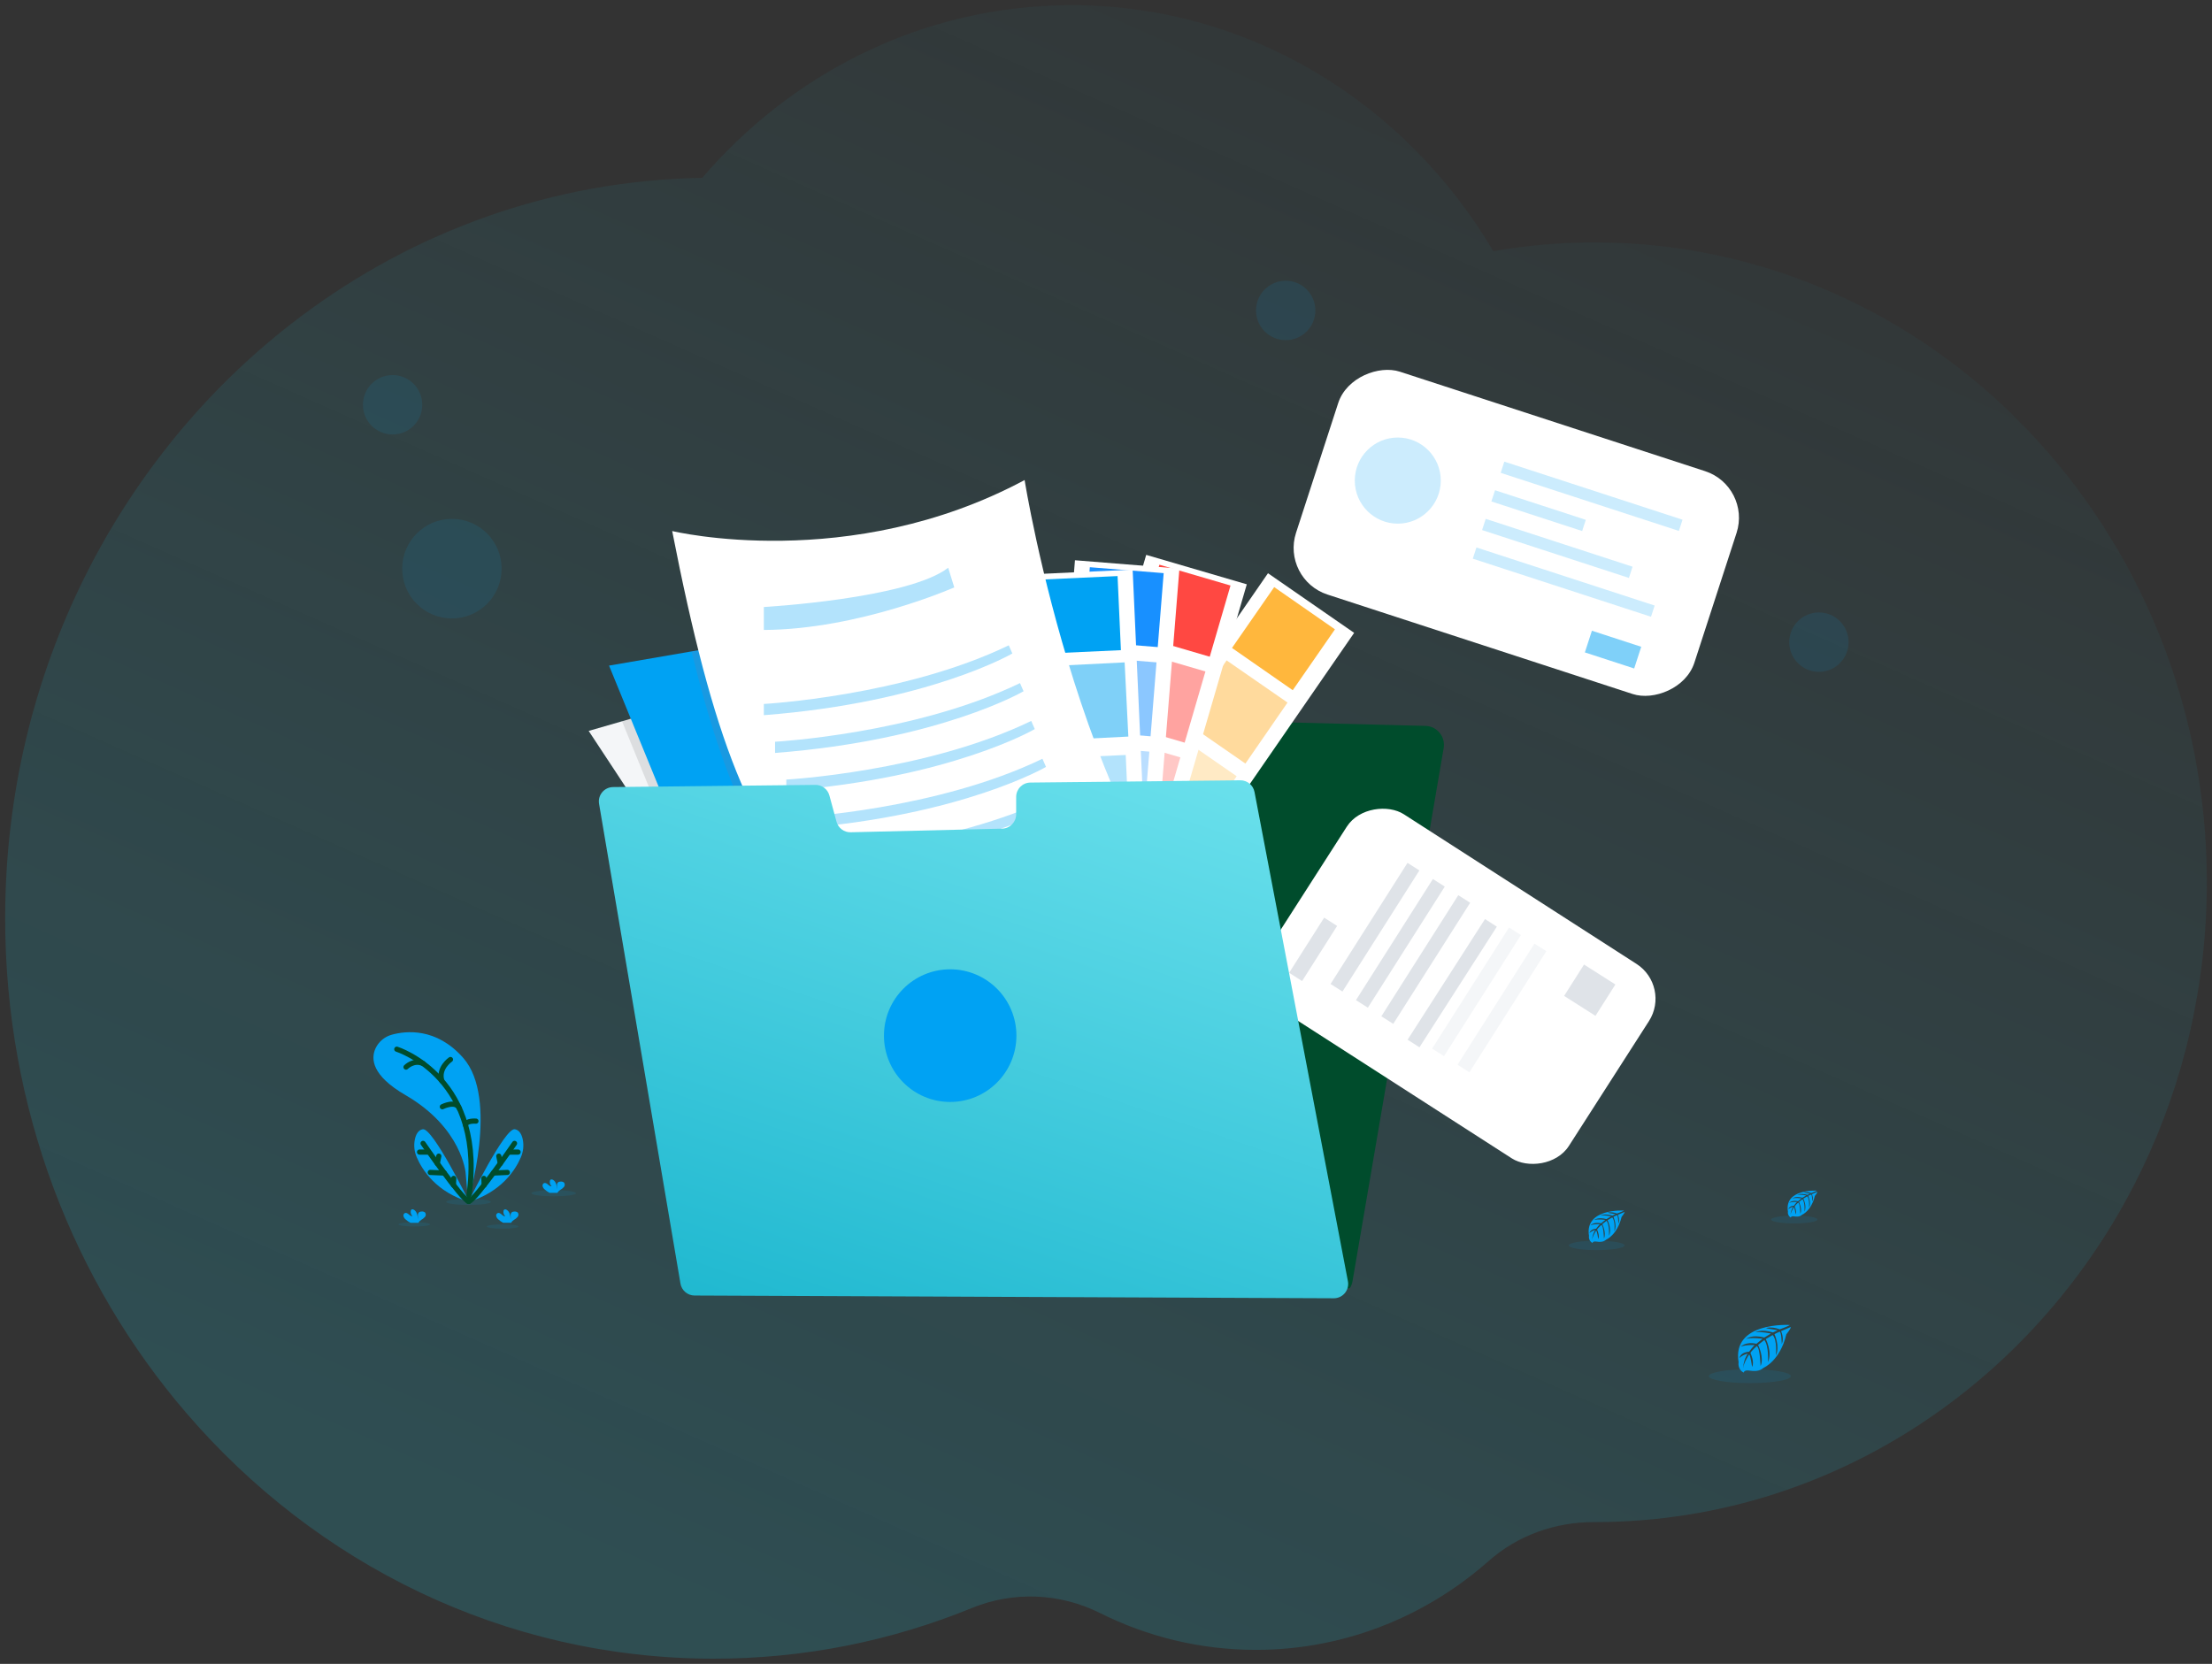 <svg width="214" height="161" viewBox="0 0 214 161" fill="none" xmlns="http://www.w3.org/2000/svg">
<rect x="0" y="0" width="214" height="161" fill="#333333" stroke="none"/>
<g opacity="0.2">
<path fill-rule="evenodd" clip-rule="evenodd" d="M0.5 88.847C0.5 107.272 7.132 124.062 18.046 136.752C30.566 151.314 48.721 160.469 68.959 160.5C77.803 160.513 86.26 158.772 94.028 155.595C98.045 153.951 102.54 154.14 106.43 156.087C110.993 158.368 116.103 159.647 121.499 159.647C123.728 159.647 125.91 159.428 128.022 159.01C134.048 157.823 139.533 155.015 144.036 151.037C146.867 148.536 150.492 147.279 154.197 147.283H154.26C166.503 147.283 177.875 143.402 187.316 136.752C195.757 130.814 202.65 122.665 207.242 113.096C211.246 104.758 213.5 95.339 213.5 85.37C213.5 51.179 186.975 23.457 154.26 23.457C150.925 23.457 147.657 23.752 144.47 24.301C136.029 10.02 120.914 0.5 103.671 0.5C96.391 0.5 89.49 2.197 83.312 5.238C77.437 8.121 72.213 12.218 67.94 17.211C53.431 17.453 40.015 22.407 29.034 30.674C11.75 43.68 0.5 64.892 0.5 88.847Z" fill="url(#paint0_linear_1493_90491)"/>
</g>
<path opacity="0.05" d="M130.521 92.141C129.524 93.328 128.446 93.308 127.804 93.141L127.828 92.526C127.828 92.526 130.481 91.311 130.414 91.567C130.389 91.662 130.439 91.892 130.521 92.141Z" fill="#FF4842"/>
<path opacity="0.05" d="M137.793 93.485C136.099 94.465 135.105 93.316 134.874 92.99C135.016 92.617 135.23 92.011 135.186 91.838C135.122 91.582 137.772 92.796 137.772 92.796L137.793 93.485Z" fill="#FF4842"/>
<path opacity="0.05" d="M135.978 83.702C135.978 83.702 137.59 82.772 137.942 83.19C138.293 83.609 135.978 83.702 135.978 83.702Z" fill="#FF4842"/>
<path opacity="0.05" d="M136.952 84.213C136.952 84.213 136.686 84.346 137.271 84.516C137.856 84.686 136.952 84.213 136.952 84.213Z" fill="#FF4842"/>
<path opacity="0.05" d="M127.205 81.655C127.15 81.671 128.546 82.599 129.806 81.831C129.801 81.831 127.519 81.559 127.205 81.655Z" fill="#FF4842"/>
<path opacity="0.05" d="M129.738 83.43C129.738 83.43 129.355 84.182 128.573 84.293C127.79 84.405 129.738 83.43 129.738 83.43Z" fill="#FF4842"/>
<path opacity="0.05" d="M134.861 85.061C134.861 85.061 136.697 87.984 136.345 88.674C135.994 89.363 134.861 85.061 134.861 85.061Z" fill="#FF4842"/>
<path opacity="0.05" d="M131.238 96.686C131.238 96.849 131.238 97.002 131.222 97.128C131.174 97.72 129.721 97.496 129.721 97.496C128.395 97.681 127.917 97.043 127.759 96.433C127.709 96.235 127.685 96.032 127.686 95.828C127.685 95.706 127.693 95.584 127.71 95.463V95.343C127.996 95.256 128.306 95.32 128.535 95.511C129.126 95.991 129.908 95.623 129.908 95.623C129.908 95.623 130.483 95.671 130.704 95.862C130.829 95.97 131.035 95.711 131.191 95.463C131.2 95.623 131.215 95.911 131.224 96.22C131.235 96.378 131.238 96.537 131.238 96.686Z" fill="#FF4842"/>
<path opacity="0.05" d="M128.908 96.65C128.908 96.65 128.51 97.041 127.759 96.438C127.709 96.24 127.685 96.036 127.686 95.832C128.069 96.124 128.781 96.65 128.908 96.65Z" fill="#FF4842"/>
<path opacity="0.05" d="M131.238 96.684C131.172 96.735 131.089 96.756 131.007 96.743C130.926 96.73 130.853 96.684 130.807 96.615C130.961 96.498 131.104 96.364 131.231 96.217C131.235 96.376 131.238 96.536 131.238 96.684Z" fill="#FF4842"/>
<path opacity="0.05" d="M134.351 96.959C134.351 97.123 134.351 97.276 134.366 97.401C134.414 97.994 135.866 97.769 135.866 97.769C137.193 97.955 137.671 97.317 137.829 96.706C137.907 96.389 137.923 96.059 137.878 95.736V95.615C137.591 95.53 137.282 95.594 137.051 95.784C136.461 96.264 135.679 95.895 135.679 95.895C135.679 95.895 135.105 95.945 134.883 96.136C134.759 96.244 134.553 95.984 134.398 95.737C134.389 95.897 134.373 96.185 134.363 96.493C134.353 96.649 134.35 96.808 134.351 96.959Z" fill="#FF4842"/>
<path opacity="0.05" d="M136.681 96.921C136.681 96.921 137.079 97.311 137.829 96.708C137.879 96.51 137.904 96.307 137.903 96.103C137.518 96.394 136.807 96.921 136.681 96.921Z" fill="#FF4842"/>
<path opacity="0.05" d="M134.351 96.958C134.417 97.008 134.5 97.03 134.581 97.017C134.663 97.004 134.735 96.957 134.781 96.889C134.626 96.771 134.484 96.638 134.357 96.49C134.353 96.648 134.35 96.808 134.351 96.958Z" fill="#FF4842"/>
<g opacity="0.05">
<path d="M142.329 47.731C142.357 47.67 142.383 47.609 142.408 47.549C142.433 47.489 142.443 47.456 142.457 47.408C142.409 47.513 142.366 47.621 142.329 47.731Z" fill="#FF4842"/>
</g>
<path fill-rule="evenodd" clip-rule="evenodd" d="M70.432 124.705C70.11 124.317 69.963 123.814 70.025 123.314L75.88 75.323L76.366 71.337C76.479 70.419 77.253 69.728 78.176 69.721L95.328 69.606C95.822 69.603 96.293 69.401 96.636 69.046C96.979 68.691 97.165 68.212 97.151 67.718L97.145 67.536C97.128 67.038 97.314 66.554 97.659 66.196C98.005 65.837 98.482 65.635 98.98 65.635H117.004C118.016 65.635 118.837 66.455 118.839 67.469C118.839 67.551 118.833 67.634 118.823 67.716C118.754 68.233 118.907 68.755 119.246 69.152C119.584 69.549 120.074 69.783 120.595 69.796L137.906 70.239C138.438 70.252 138.939 70.497 139.277 70.909C139.616 71.321 139.758 71.86 139.668 72.386L131.014 123.012L130.851 123.969C130.81 124.213 130.72 124.447 130.585 124.655L70.432 124.705Z" fill="#004C2C"/>
<rect width="10.141" height="34.439" transform="matrix(0.822 0.569 -0.568 0.823 122.671 55.467)" fill="white"/>
<rect width="7.159" height="7.163" transform="matrix(0.821 0.571 -0.57 0.822 123.272 56.81)" fill="#FFB73D"/>
<rect opacity="0.5" width="7.169" height="7.173" transform="matrix(0.822 0.569 -0.568 0.823 118.669 63.902)" fill="#FFB73D"/>
<rect opacity="0.3" width="7.169" height="7.173" transform="matrix(0.822 0.569 -0.568 0.823 113.75 71.031)" fill="#FFB73D"/>
<rect width="10.137" height="34.322" transform="matrix(0.96 0.281 -0.28 0.96 110.889 53.691)" fill="white"/>
<rect width="7.166" height="7.176" transform="matrix(0.96 0.281 -0.28 0.96 112.166 54.643)" fill="#FF4842"/>
<rect opacity="0.5" width="7.166" height="7.176" transform="matrix(0.96 0.281 -0.28 0.96 109.739 62.959)" fill="#FF4842"/>
<rect opacity="0.3" width="7.166" height="7.176" transform="matrix(0.96 0.281 -0.28 0.96 107.313 71.273)" fill="#FF4842"/>
<rect width="10.136" height="34.326" transform="matrix(0.997 0.08 -0.08 0.997 103.997 54.211)" fill="white"/>
<rect width="7.166" height="7.177" transform="matrix(0.997 0.08 -0.08 0.997 105.435 54.885)" fill="#1890FF"/>
<rect opacity="0.5" width="7.166" height="7.177" transform="matrix(0.997 0.08 -0.08 0.997 104.741 63.518)" fill="#1890FF"/>
<rect opacity="0.3" width="7.166" height="7.177" transform="matrix(0.997 0.08 -0.08 0.997 104.047 72.156)" fill="#1890FF"/>
<rect width="10.136" height="34.326" transform="matrix(0.999 -0.046 0.045 0.999 99.452 55.586)" fill="white"/>
<rect width="7.165" height="7.177" transform="matrix(0.999 -0.046 0.045 0.999 100.961 56.072)" fill="#00A2F3"/>
<rect opacity="0.5" width="7.174" height="7.186" transform="matrix(0.999 -0.05 0.05 0.999 101.636 64.453)" fill="#00A2F3"/>
<rect opacity="0.3" width="7.165" height="7.177" transform="matrix(0.999 -0.046 0.045 0.999 101.749 73.383)" fill="#00A2F3"/>
<path d="M103.751 100.822L94.746 104.312L81.584 109.408C81.086 108.477 80.354 107.22 79.448 105.72C76.33 100.546 71.172 92.498 66.579 85.425C61.405 77.452 56.951 70.725 56.951 70.725L60.175 69.794L86.51 62.137L103.751 100.822Z" fill="#F4F6F8"/>
<path opacity="0.1" d="M103.751 100.822L94.746 104.312C89.715 105.361 84.581 105.834 79.444 105.72C76.326 100.546 71.168 92.498 66.575 85.425L60.176 69.789L86.51 62.137L103.751 100.822Z" fill="black"/>
<path d="M110.451 98.652C110.451 98.652 96.461 106.941 75.574 105.066L58.922 64.406L66.902 63.032L94.49 58.287L110.145 97.862L110.451 98.652Z" fill="#00A2F3"/>
<path opacity="0.1" d="M110.14 97.866C106.845 98.028 103.034 98.012 99.2 97.553C95.05 97.064 90.876 96.057 87.298 94.21C84.306 92.668 81.749 90.989 79.518 88.976C73.717 83.75 70.127 76.275 66.903 63.036L94.49 58.291L110.14 97.866Z" fill="#FF4842"/>
<path d="M120.403 95.593C120.403 95.593 110.09 97.615 99.594 96.37C95.444 95.881 91.27 94.874 87.692 93.027C84.7 91.484 82.144 89.806 79.912 87.793C72.732 81.323 68.941 71.408 65.031 51.385C65.031 51.385 82.174 55.529 99.127 46.451C99.121 46.458 104.835 82.172 120.403 95.593Z" fill="white"/>
<path opacity="0.3" d="M73.898 58.736C73.898 58.736 87.839 57.947 91.732 54.938L92.322 56.838C92.322 56.838 83.111 60.908 73.898 60.957V58.736Z" fill="#00A2F3"/>
<path opacity="0.3" d="M73.898 68.117C73.898 68.117 87.396 67.377 97.594 62.443L97.939 63.233C97.939 63.233 89.847 67.964 73.898 69.203L73.898 68.117Z" fill="#00A2F3"/>
<path opacity="0.3" d="M74.985 71.772C74.985 71.772 88.483 71.031 98.68 66.098L99.025 66.887C99.025 66.887 90.932 71.617 74.985 72.857L74.985 71.772Z" fill="#00A2F3"/>
<path opacity="0.3" d="M76.07 75.434C76.07 75.434 89.568 74.694 99.766 69.76L100.109 70.549C100.109 70.549 92.017 75.281 76.07 76.519L76.07 75.434Z" fill="#00A2F3"/>
<path opacity="0.3" d="M77.157 79.094C77.157 79.094 90.654 78.354 100.851 73.42L101.196 74.209C101.196 74.209 93.103 78.941 77.157 80.179L77.157 79.094Z" fill="#00A2F3"/>
<path opacity="0.3" d="M78.242 82.756C78.242 82.756 91.739 82.016 101.938 77.082L102.281 77.871C102.281 77.871 94.189 82.602 78.242 83.841V82.756Z" fill="#00A2F3"/>
<path d="M173.149 128.208C173.149 128.208 167.54 127.87 168.201 131.807C168.201 131.807 168.068 132.502 168.699 132.818C168.699 132.818 168.709 132.526 169.274 132.625C169.475 132.659 169.68 132.669 169.884 132.655C170.159 132.636 170.421 132.528 170.628 132.346C170.628 132.346 172.206 131.694 172.819 129.113C172.819 129.113 173.273 128.55 173.254 128.405L172.308 128.804C172.308 128.804 172.632 129.488 172.377 130.055C172.377 130.055 172.346 128.829 172.165 128.86C172.128 128.86 171.673 129.096 171.673 129.096C171.673 129.096 172.228 130.292 171.805 131.153C171.805 131.153 171.964 129.685 171.495 129.182L170.831 129.572C170.831 129.572 171.481 130.802 171.041 131.807C171.041 131.807 171.154 130.267 170.691 129.666L170.087 130.138C170.087 130.138 170.699 131.351 170.326 132.184C170.326 132.184 170.277 130.39 169.956 130.255C169.956 130.255 169.425 130.721 169.348 130.919C169.348 130.919 169.766 131.799 169.506 132.264C169.506 132.264 169.347 131.068 169.217 131.068C169.217 131.068 168.686 131.865 168.636 132.397C168.636 132.397 168.658 131.589 169.089 130.987C168.786 131.045 168.505 131.19 168.283 131.405C168.283 131.405 168.365 130.845 169.219 130.797C169.219 130.797 169.655 130.196 169.77 130.159C169.77 130.159 168.921 130.089 168.406 130.317C168.406 130.317 168.86 129.786 169.927 130.029L170.522 129.543C170.522 129.543 169.404 129.388 168.93 129.559C168.93 129.559 169.476 129.091 170.683 129.426L171.332 129.038C171.332 129.038 170.379 128.832 169.811 128.905C169.811 128.905 170.41 128.581 171.523 128.931L171.986 128.723C171.986 128.723 171.288 128.59 171.083 128.563C170.879 128.537 170.867 128.486 170.867 128.486C171.31 128.411 171.764 128.462 172.179 128.632C172.179 128.632 173.165 128.271 173.149 128.208Z" fill="#00A2F3"/>
<ellipse opacity="0.1" cx="169.286" cy="133.161" rx="3.969" ry="0.672" fill="#00A2F3"/>
<path d="M175.761 115.211C175.761 115.211 172.6 115.02 172.975 117.24C172.936 117.471 173.049 117.701 173.255 117.81C173.255 117.81 173.262 117.645 173.58 117.701C173.694 117.72 173.809 117.725 173.924 117.717C174.079 117.707 174.226 117.646 174.343 117.544C174.343 117.544 175.232 117.176 175.578 115.721C175.578 115.721 175.834 115.404 175.824 115.323L175.293 115.55C175.293 115.55 175.475 115.937 175.332 116.257C175.332 116.257 175.314 115.565 175.212 115.581C175.191 115.581 174.935 115.713 174.935 115.713C174.935 115.713 175.248 116.378 175.012 116.873C175.012 116.873 175.102 116.046 174.837 115.761L174.461 115.982C174.461 115.982 174.827 116.675 174.579 117.242C174.579 117.242 174.643 116.373 174.382 116.035L174.042 116.301C174.042 116.301 174.386 116.985 174.175 117.454C174.175 117.454 174.147 116.443 173.966 116.367C173.837 116.477 173.722 116.601 173.623 116.738C173.623 116.738 173.859 117.235 173.713 117.497C173.713 117.497 173.623 116.823 173.55 116.82C173.55 116.82 173.253 117.265 173.222 117.571C173.236 117.287 173.325 117.013 173.478 116.774C173.307 116.806 173.148 116.888 173.023 117.01C173.023 117.01 173.07 116.694 173.554 116.667C173.554 116.667 173.799 116.329 173.864 116.307C173.864 116.307 173.385 116.268 173.095 116.396C173.095 116.396 173.351 116.099 173.952 116.234L174.289 115.959C174.289 115.959 173.657 115.873 173.391 115.969C173.391 115.969 173.698 115.703 174.379 115.897L174.745 115.678C174.463 115.616 174.175 115.591 173.887 115.604C173.887 115.604 174.225 115.421 174.851 115.619L175.117 115.502C175.117 115.502 174.719 115.424 174.607 115.412C174.496 115.4 174.485 115.368 174.485 115.368C174.735 115.326 174.991 115.355 175.225 115.45C175.225 115.45 175.772 115.246 175.761 115.211Z" fill="#00A2F3"/>
<ellipse opacity="0.1" cx="173.586" cy="118.004" rx="2.238" ry="0.379" fill="#00A2F3"/>
<path d="M157.098 117.138C157.098 117.138 153.279 116.907 153.73 119.587C153.682 119.865 153.819 120.143 154.069 120.275C154.069 120.275 154.069 120.076 154.467 120.142C154.604 120.165 154.743 120.172 154.882 120.162C155.069 120.15 155.247 120.076 155.389 119.952C155.389 119.952 156.462 119.508 156.88 117.752C156.88 117.752 157.189 117.369 157.176 117.269L156.524 117.546C156.524 117.546 156.745 118.011 156.571 118.397C156.571 118.397 156.55 117.563 156.426 117.582C156.401 117.582 156.092 117.744 156.092 117.744C156.092 117.744 156.47 118.554 156.185 119.144C156.185 119.144 156.294 118.145 155.974 117.802L155.52 118.068C155.52 118.068 155.962 118.906 155.662 119.589C155.662 119.589 155.739 118.541 155.425 118.128L155.013 118.449C155.013 118.449 155.43 119.274 155.175 119.842C155.175 119.842 155.143 118.621 154.924 118.529C154.924 118.529 154.565 118.847 154.51 118.977C154.51 118.977 154.794 119.576 154.618 119.892C154.618 119.892 154.509 119.079 154.42 119.075C154.42 119.075 154.063 119.615 154.022 119.983C154.04 119.641 154.147 119.311 154.331 119.023C154.125 119.063 153.934 119.162 153.783 119.309C153.783 119.309 153.839 118.928 154.42 118.894C154.42 118.894 154.716 118.485 154.796 118.461C154.796 118.461 154.217 118.412 153.867 118.568C153.867 118.568 154.175 118.209 154.901 118.372L155.307 118.04C155.307 118.04 154.546 117.936 154.223 118.051C154.223 118.051 154.594 117.733 155.417 117.966L155.858 117.7C155.858 117.7 155.21 117.56 154.822 117.611C154.822 117.611 155.231 117.39 155.987 117.629L156.303 117.487C156.303 117.487 155.828 117.394 155.689 117.38C155.549 117.365 155.543 117.327 155.543 117.327C155.844 117.275 156.153 117.309 156.436 117.425C156.436 117.425 157.109 117.179 157.098 117.138Z" fill="#00A2F3"/>
<ellipse opacity="0.1" cx="154.468" cy="120.51" rx="2.702" ry="0.457" fill="#00A2F3"/>
<rect width="22.675" height="40.526" rx="4.737" transform="matrix(0.309 -0.951 0.951 0.31 123.921 56.062)" fill="white"/>
<g opacity="0.2">
<ellipse cx="135.228" cy="46.503" rx="4.16" ry="4.167" fill="#00A2F3"/>
</g>
<g opacity="0.2">
<rect width="1.141" height="18.129" transform="matrix(0.309 -0.951 0.951 0.31 145.183 45.754)" fill="#00A2F3"/>
</g>
<g opacity="0.2">
<rect width="1.141" height="9.235" transform="matrix(0.309 -0.951 0.951 0.31 144.284 48.522)" fill="#00A2F3"/>
</g>
<g opacity="0.2">
<rect width="1.141" height="14.937" transform="matrix(0.309 -0.951 0.951 0.31 143.384 51.291)" fill="#00A2F3"/>
</g>
<g opacity="0.2">
<rect width="1.141" height="18.129" transform="matrix(0.309 -0.951 0.951 0.31 142.486 54.059)" fill="#00A2F3"/>
</g>
<g opacity="0.5">
<rect width="2.207" height="5.017" transform="matrix(0.309 -0.951 0.951 0.31 153.328 63.129)" fill="#00A2F3"/>
</g>
<rect width="22.346" height="34.764" rx="4" transform="matrix(0.54 -0.842 0.841 0.541 120.386 95.443)" fill="white"/>
<rect width="6.322" height="1.487" transform="matrix(0.536 -0.844 0.844 0.537 124.717 94.131)" fill="#DFE3E8"/>
<rect width="13.885" height="1.363" transform="matrix(0.536 -0.844 0.844 0.537 128.726 95.213)" fill="#DFE3E8"/>
<rect width="13.885" height="1.363" transform="matrix(0.536 -0.844 0.844 0.537 131.183 96.775)" fill="#DFE3E8"/>
<rect width="13.885" height="1.363" transform="matrix(0.536 -0.844 0.844 0.537 133.639 98.34)" fill="#DFE3E8"/>
<rect width="13.865" height="1.361" transform="matrix(0.54 -0.842 0.841 0.541 136.18 100.605)" fill="#DFE3E8"/>
<rect width="13.885" height="1.363" transform="matrix(0.536 -0.844 0.844 0.537 138.551 101.465)" fill="#F4F6F8"/>
<rect width="13.885" height="1.363" transform="matrix(0.536 -0.844 0.844 0.537 141.008 103.027)" fill="#F4F6F8"/>
<rect width="3.595" height="3.593" transform="matrix(0.536 -0.844 0.844 0.537 151.321 96.367)" fill="#DFE3E8"/>
<path d="M119.991 75.504L99.682 75.723C98.922 75.731 98.31 76.35 98.309 77.112V78.793C98.309 79.546 97.708 80.162 96.956 80.181L82.301 80.533C81.662 80.549 81.095 80.126 80.928 79.507L80.24 76.974C80.075 76.362 79.517 75.94 78.885 75.948L59.31 76.159C58.904 76.163 58.52 76.345 58.26 76.657C57.999 76.969 57.889 77.379 57.957 77.78L65.832 124.202C65.945 124.868 66.52 125.357 67.194 125.359L129.037 125.625C129.451 125.626 129.844 125.442 130.109 125.123C130.374 124.804 130.482 124.382 130.404 123.975L121.367 76.632C121.241 75.972 120.662 75.497 119.991 75.504Z" fill="url(#paint1_linear_1493_90491)"/>
<ellipse opacity="0.1" cx="53.569" cy="115.462" rx="2.151" ry="0.296" fill="#00A2F3"/>
<ellipse opacity="0.1" cx="45.332" cy="116.298" rx="2.151" ry="0.296" fill="#00A2F3"/>
<ellipse opacity="0.1" cx="48.629" cy="118.681" rx="1.528" ry="0.21" fill="#00A2F3"/>
<ellipse opacity="0.1" cx="40.08" cy="118.47" rx="1.528" ry="0.21" fill="#00A2F3"/>
<path d="M45.285 116.233C45.285 116.233 48.301 106.331 44.813 102.365C42.204 99.398 39.241 99.752 37.914 100.119C37.22 100.305 36.642 100.786 36.333 101.436C35.869 102.438 35.952 104.064 39.227 105.963C44.707 109.141 45.048 113.501 45.048 113.501L45.285 116.233Z" fill="#00A2F3"/>
<path d="M38.388 101.523C38.388 101.523 47.277 104.314 45.287 116.233" stroke="#004C2C" stroke-width="0.5" stroke-linecap="round"/>
<path d="M43.581 102.521C43.581 102.521 42.356 103.348 42.746 104.59" stroke="#004C2C" stroke-width="0.5" stroke-linecap="round"/>
<path d="M39.28 103.257C39.28 103.257 40.028 102.495 40.94 102.916" stroke="#004C2C" stroke-width="0.5" stroke-linecap="round"/>
<path d="M42.794 107.093C42.794 107.093 44.109 106.428 44.448 107.262" stroke="#004C2C" stroke-width="0.5" stroke-linecap="round"/>
<path d="M46.046 108.483C46.046 108.483 45.059 108.405 45.041 108.882" stroke="#004C2C" stroke-width="0.5" stroke-linecap="round"/>
<path d="M45.408 116.311C45.408 116.311 41.875 109.114 40.905 109.268C40.445 109.344 40.232 109.8 40.136 110.254C40.016 110.844 40.084 111.456 40.328 112.005C40.829 113.161 42.176 115.347 45.408 116.311Z" fill="#00A2F3"/>
<path d="M40.931 110.637C40.931 110.637 44.638 116.021 45.354 116.257" stroke="#004C2C" stroke-width="0.5" stroke-linecap="round"/>
<path d="M40.59 111.479H41.455" stroke="#004C2C" stroke-width="0.5" stroke-linecap="round"/>
<path d="M41.627 113.447L42.984 113.506" stroke="#004C2C" stroke-width="0.5" stroke-linecap="round"/>
<path d="M42.453 111.871L42.306 112.579" stroke="#004C2C" stroke-width="0.5" stroke-linecap="round"/>
<path d="M43.895 114.025L43.868 114.669" stroke="#004C2C" stroke-width="0.5" stroke-linecap="round"/>
<path d="M45.303 116.311C45.303 116.311 48.834 109.114 49.804 109.268C50.266 109.344 50.478 109.8 50.574 110.254C50.693 110.844 50.626 111.456 50.381 112.005C49.88 113.161 48.532 115.347 45.303 116.311Z" fill="#00A2F3"/>
<path d="M49.779 110.637C49.779 110.637 46.064 116.021 45.355 116.257" stroke="#004C2C" stroke-width="0.5" stroke-linecap="round"/>
<path d="M50.12 111.479H49.255" stroke="#004C2C" stroke-width="0.5" stroke-linecap="round"/>
<path d="M49.084 113.447L47.727 113.506" stroke="#004C2C" stroke-width="0.5" stroke-linecap="round"/>
<path d="M48.257 111.871L48.405 112.579" stroke="#004C2C" stroke-width="0.5" stroke-linecap="round"/>
<path d="M46.815 114.025L46.842 114.669" stroke="#004C2C" stroke-width="0.5" stroke-linecap="round"/>
<path d="M39.237 117.991C39.141 117.913 39.071 117.807 39.037 117.687C39.003 117.563 39.062 117.433 39.177 117.377C39.31 117.328 39.443 117.417 39.549 117.51C39.655 117.603 39.776 117.702 39.908 117.679C39.765 117.549 39.701 117.353 39.739 117.164C39.744 117.125 39.76 117.089 39.785 117.059C39.857 116.981 39.987 117.015 40.073 117.076C40.338 117.267 40.422 117.638 40.423 117.973C40.437 117.85 40.437 117.726 40.423 117.603C40.416 117.478 40.472 117.357 40.572 117.28C40.636 117.245 40.709 117.228 40.783 117.23C40.906 117.212 41.031 117.248 41.126 117.328C41.219 117.455 41.214 117.629 41.113 117.749C41.011 117.864 40.891 117.96 40.758 118.034C40.656 118.095 40.569 118.178 40.504 118.277C40.496 118.29 40.49 118.305 40.486 118.32H39.713C39.541 118.232 39.38 118.122 39.237 117.991Z" fill="#00A2F3"/>
<path d="M52.696 115.093C52.6 115.015 52.53 114.909 52.496 114.79C52.462 114.667 52.52 114.536 52.635 114.48C52.768 114.431 52.901 114.52 53.007 114.613C53.113 114.706 53.232 114.807 53.369 114.787C53.226 114.658 53.161 114.463 53.198 114.273C53.204 114.234 53.22 114.198 53.245 114.168C53.317 114.091 53.447 114.124 53.533 114.184C53.805 114.377 53.882 114.747 53.884 115.082C53.897 114.959 53.897 114.835 53.884 114.711C53.872 114.587 53.921 114.465 54.016 114.385C54.081 114.35 54.154 114.333 54.227 114.335C54.35 114.318 54.475 114.353 54.571 114.432C54.664 114.56 54.658 114.734 54.556 114.855C54.455 114.969 54.336 115.066 54.202 115.139C54.101 115.2 54.014 115.283 53.949 115.381C53.941 115.395 53.935 115.41 53.93 115.425H53.175C53.001 115.337 52.84 115.225 52.696 115.093Z" fill="#00A2F3"/>
<path d="M48.211 117.992C48.115 117.914 48.044 117.808 48.009 117.688C47.975 117.565 48.034 117.434 48.15 117.379C48.282 117.329 48.415 117.418 48.521 117.511C48.627 117.604 48.745 117.705 48.883 117.687C48.74 117.557 48.675 117.361 48.712 117.171C48.718 117.133 48.735 117.096 48.76 117.066C48.831 116.989 48.962 117.022 49.048 117.084C49.32 117.275 49.395 117.646 49.398 117.981C49.411 117.858 49.411 117.734 49.398 117.611C49.388 117.486 49.44 117.363 49.537 117.284C49.602 117.249 49.675 117.231 49.748 117.234C49.871 117.216 49.996 117.252 50.092 117.332C50.185 117.459 50.179 117.633 50.077 117.753C49.976 117.867 49.856 117.964 49.723 118.038C49.622 118.099 49.535 118.182 49.47 118.281C49.462 118.294 49.455 118.308 49.451 118.323H48.682C48.511 118.235 48.352 118.123 48.211 117.992Z" fill="#00A2F3"/>
<ellipse opacity="0.1" cx="37.982" cy="39.167" rx="2.87" ry="2.874" fill="#00A2F3"/>
<ellipse opacity="0.1" cx="175.97" cy="62.136" rx="2.87" ry="2.874" fill="#00A2F3"/>
<ellipse opacity="0.1" cx="124.385" cy="30.04" rx="2.87" ry="2.874" fill="#00A2F3"/>
<ellipse opacity="0.1" cx="43.721" cy="55.024" rx="4.809" ry="4.817" fill="#00A2F3"/>
<path fill-rule="evenodd" clip-rule="evenodd" d="M91.925 93.793C88.386 93.793 85.518 96.666 85.518 100.211C85.518 103.755 88.386 106.629 91.925 106.629C95.465 106.629 98.333 103.755 98.333 100.211C98.333 96.666 95.465 93.793 91.925 93.793V93.793Z" fill="#00A2F3"/>
<defs>
<linearGradient id="paint0_linear_1493_90491" x1="146.409" y1="188.959" x2="224.973" y2="12.168" gradientUnits="userSpaceOnUse">
<stop stop-color="#1DB7CF"/>
<stop offset="1" stop-color="#1DB7CF" stop-opacity="0.01"/>
</linearGradient>
<linearGradient id="paint1_linear_1493_90491" x1="79.766" y1="61.495" x2="58.212" y2="125.041" gradientUnits="userSpaceOnUse">
<stop stop-color="#6AE0EC"/>
<stop offset="1" stop-color="#1DB7CF"/>
</linearGradient>
</defs>
</svg>
